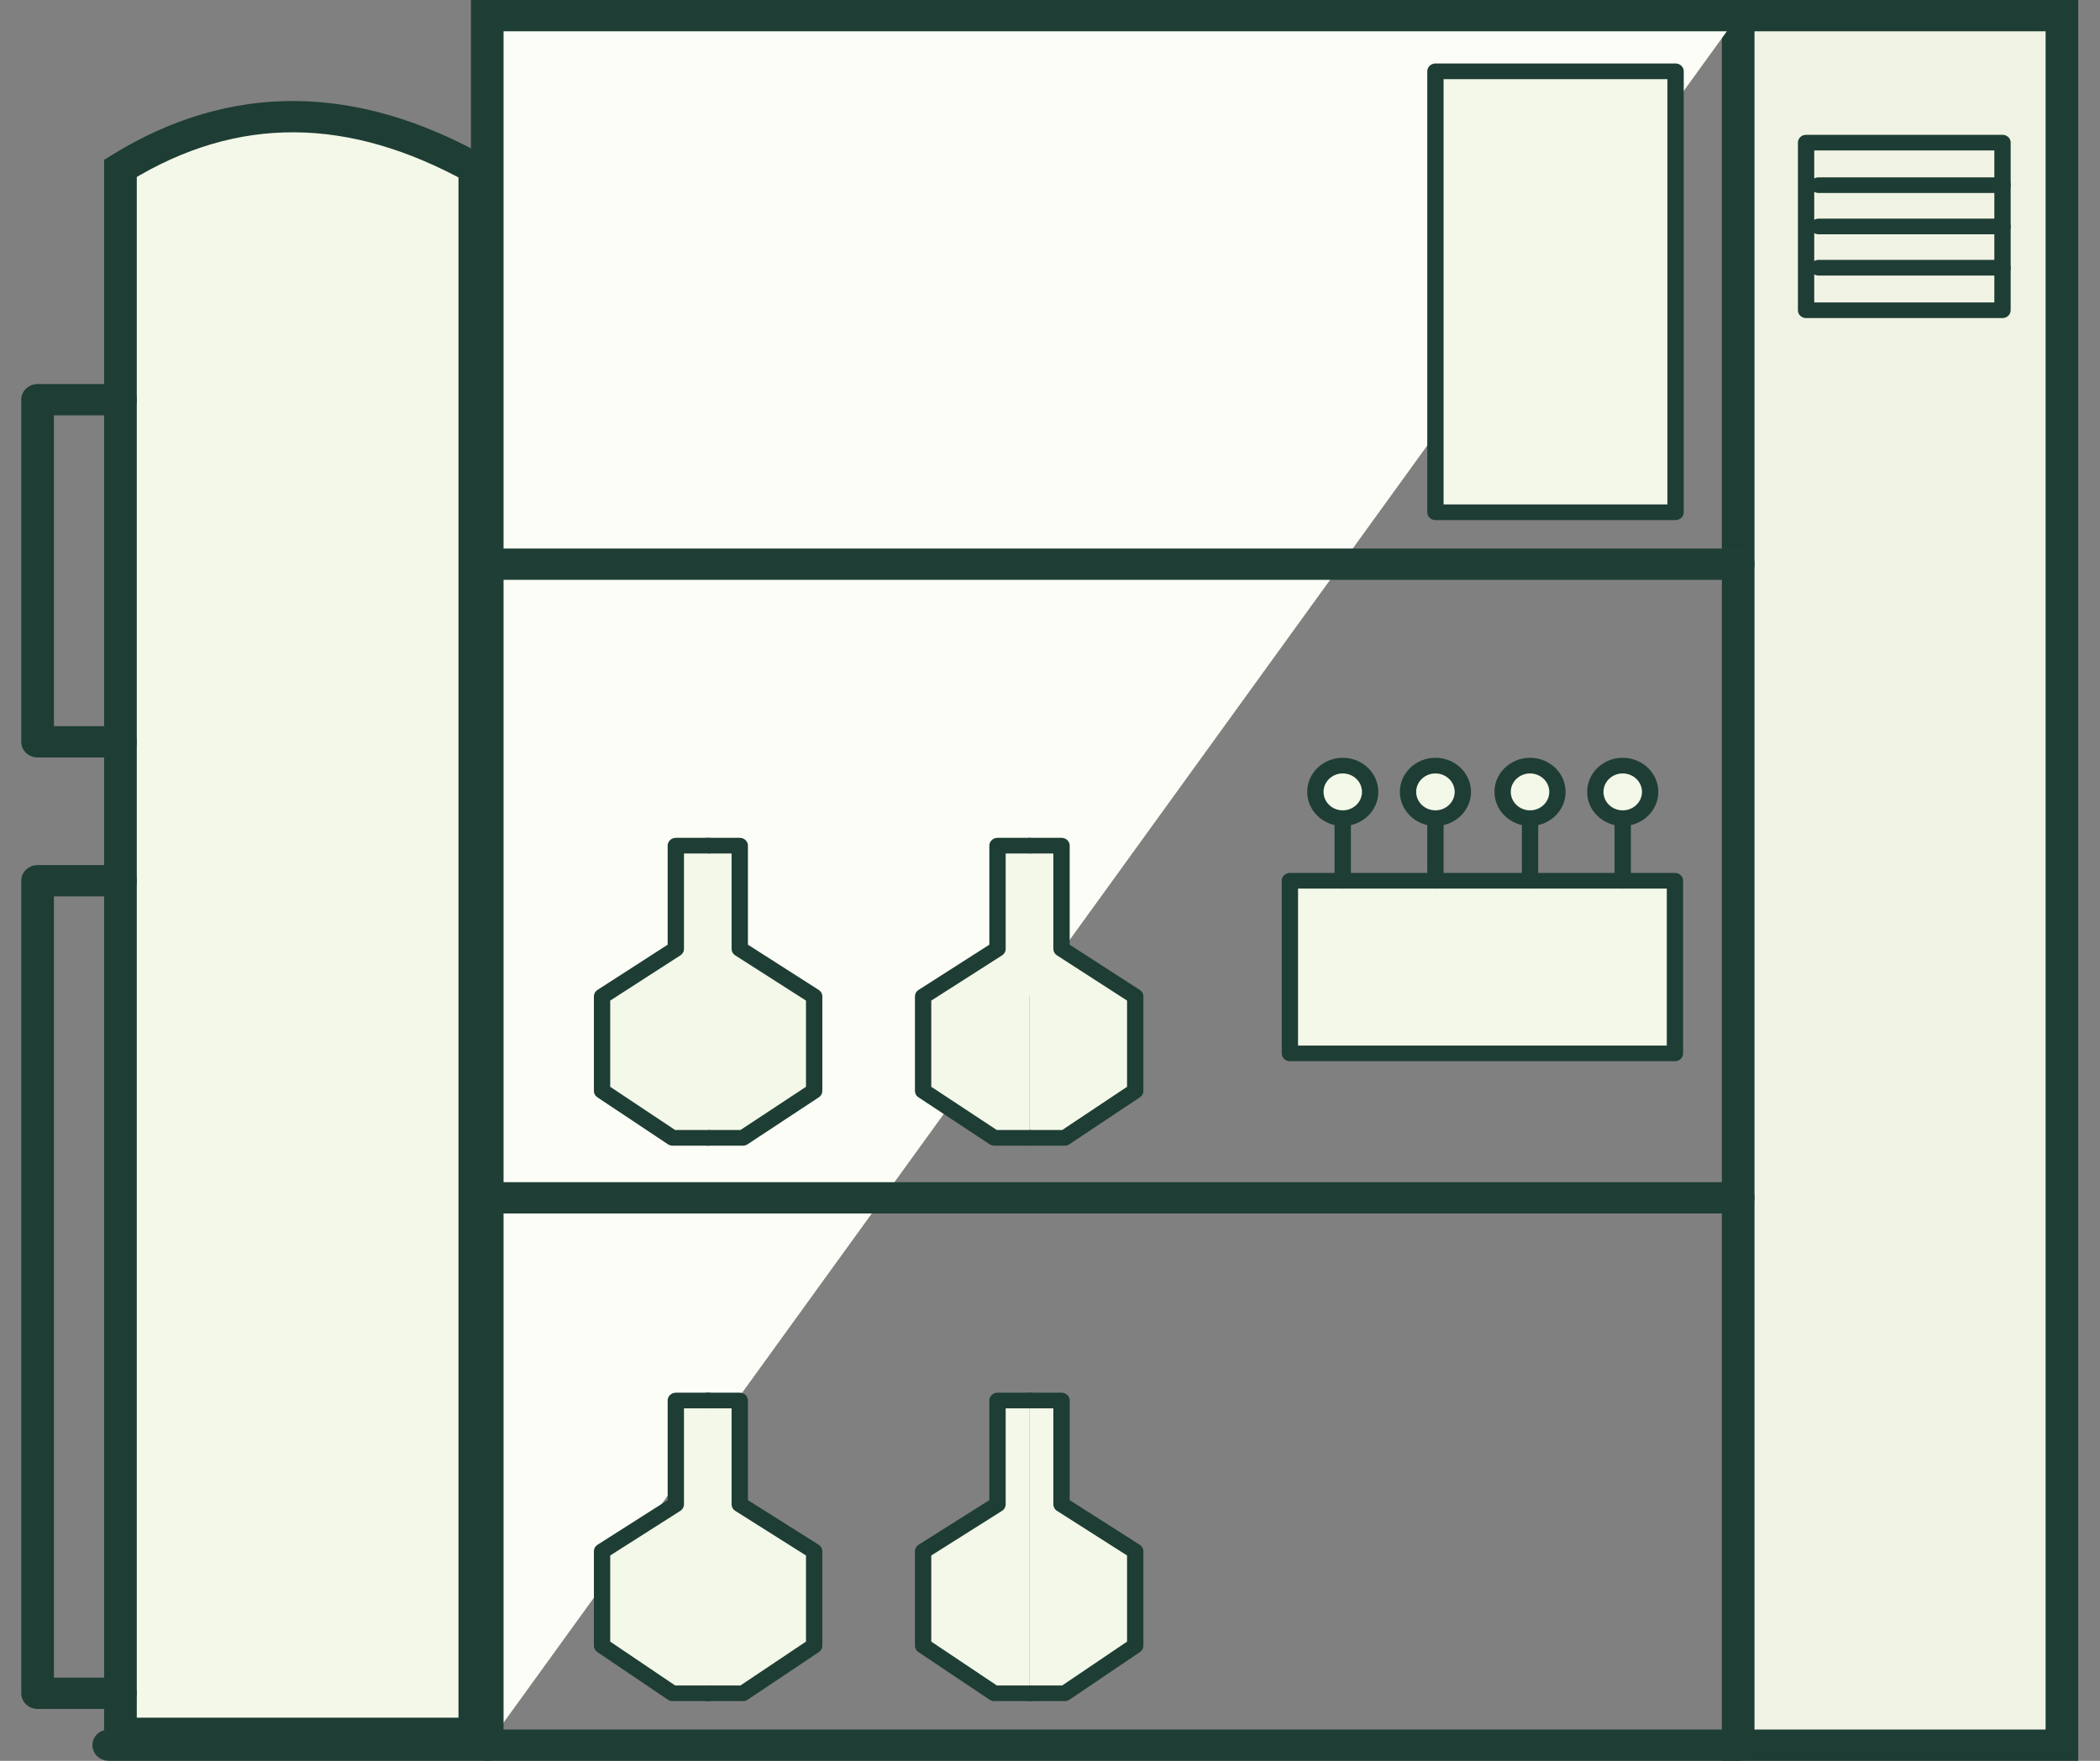 <svg width="31" height="26" xmlns="http://www.w3.org/2000/svg" xmlns:xlink="http://www.w3.org/1999/xlink" overflow="hidden"><rect width="100%" height="100%" fill="#808080" stroke="none"/><defs><clipPath id="clip0"><rect x="395" y="267" width="31" height="26"/></clipPath></defs><g clip-path="url(#clip0)" transform="translate(-395 -267)"><path d="M24.3 0.231 28.882 0.231 28.882 25.769 24.3 25.769Z" stroke="#1E3D35" stroke-width="0.462" stroke-linecap="round" stroke-miterlimit="10" fill="#F0F3E3" transform="matrix(1.043 0 0 1 395.314 267)"/><path d="M1.404 2.485 1.404 25.594 6.419 25.594 6.419 2.485C4.701 1.496 3.029 1.441 1.404 2.485Z" stroke="#1E3D35" stroke-width="0.462" stroke-linecap="round" stroke-miterlimit="10" fill="#F3F8E8" transform="matrix(1.043 0 0 1 395.314 267)"/><path d="M24.3 25.769 1.238 25.769" stroke="#1F3E36" stroke-width="0.462" stroke-linecap="round" stroke-miterlimit="10" fill="none" transform="matrix(1.043 0 0 1 395.314 267)"/><path d="M24.3 0.231 6.595 0.231 6.595 25.769" stroke="#1F3E36" stroke-width="0.462" stroke-linecap="round" stroke-miterlimit="10" fill="#FBFDF6" transform="matrix(1.043 0 0 1 395.314 267)"/><path d="M24.3 17.687 6.595 17.687" stroke="#1F3E36" stroke-width="0.462" stroke-linecap="round" stroke-miterlimit="10" fill="none" transform="matrix(1.043 0 0 1 395.314 267)"/><path d="M24.3 8.331 6.595 8.331" stroke="#1F3E36" stroke-width="0.462" stroke-linecap="round" stroke-miterlimit="10" fill="none" transform="matrix(1.043 0 0 1 395.314 267)"/><path d="M9.717 12.487 10.169 12.487 10.169 14.011 11.222 14.713 11.222 16.108 10.215 16.801 9.717 16.801" stroke="#1E3D35" stroke-width="0.231" stroke-linecap="round" stroke-linejoin="round" fill="#F3F8E8" transform="matrix(1.043 0 0 1 395.314 267)"/><path d="M9.726 12.487 9.264 12.487 9.264 14.011 8.22 14.713 8.22 16.108 9.218 16.801 9.726 16.801" stroke="#1E3D35" stroke-width="0.231" stroke-linecap="round" stroke-linejoin="round" fill="#F3F8E8" transform="matrix(1.043 0 0 1 395.314 267)"/><path d="M14.27 12.487 14.723 12.487 14.723 14.011 15.766 14.713 15.766 16.108 14.769 16.801 14.27 16.801" stroke="#1E3D35" stroke-width="0.231" stroke-linecap="round" stroke-linejoin="round" fill="#F3F8E8" transform="matrix(1.043 0 0 1 395.314 267)"/><path d="M14.27 12.487 13.817 12.487 13.817 14.011 12.764 14.713 12.764 16.108 13.771 16.801 14.27 16.801" stroke="#1E3D35" stroke-width="0.231" stroke-linecap="round" stroke-linejoin="round" fill="#F3F8E8" transform="matrix(1.043 0 0 1 395.314 267)"/><path d="M1.404 5.902 0.231 5.902 0.231 10.954 1.404 10.954" stroke="#1E3D35" stroke-width="0.462" stroke-linecap="round" stroke-linejoin="round" fill="none" transform="matrix(1.043 0 0 1 395.314 267)"/><path d="M1.404 13.005 0.231 13.005 0.231 25.003 1.404 25.003" stroke="#1E3D35" stroke-width="0.462" stroke-linecap="round" stroke-linejoin="round" fill="none" transform="matrix(1.043 0 0 1 395.314 267)"/><path d="M28.041 4.581 25.261 4.581 25.261 2.734 25.261 2.106 28.041 2.106 28.041 4.581Z" stroke="#1E3D35" stroke-width="0.231" stroke-linecap="round" stroke-linejoin="round" fill="none" transform="matrix(1.043 0 0 1 395.314 267)"/><path d="M25.437 2.734 28.041 2.734" stroke="#1E3D35" stroke-width="0.231" stroke-linecap="round" stroke-linejoin="round" fill="none" transform="matrix(1.043 0 0 1 395.314 267)"/><path d="M25.437 3.344 28.041 3.344" stroke="#1E3D35" stroke-width="0.231" stroke-linecap="round" stroke-linejoin="round" fill="none" transform="matrix(1.043 0 0 1 395.314 267)"/><path d="M25.437 3.953 28.041 3.953" stroke="#1E3D35" stroke-width="0.231" stroke-linecap="round" stroke-linejoin="round" fill="none" transform="matrix(1.043 0 0 1 395.314 267)"/><path d="M9.717 20.68 10.169 20.68 10.169 22.213 11.222 22.906 11.222 24.3 10.215 25.003 9.717 25.003" stroke="#1E3D35" stroke-width="0.231" stroke-linecap="round" stroke-linejoin="round" fill="#F3F8E8" transform="matrix(1.043 0 0 1 395.314 267)"/><path d="M9.726 20.68 9.264 20.68 9.264 22.213 8.22 22.906 8.22 24.3 9.218 25.003 9.726 25.003" stroke="#1E3D35" stroke-width="0.231" stroke-linecap="round" stroke-linejoin="round" fill="#F3F8E8" transform="matrix(1.043 0 0 1 395.314 267)"/><path d="M14.27 20.68 14.723 20.68 14.723 22.213 15.766 22.906 15.766 24.3 14.769 25.003 14.27 25.003" stroke="#1E3D35" stroke-width="0.231" stroke-linecap="round" stroke-linejoin="round" fill="#F3F8E8" transform="matrix(1.043 0 0 1 395.314 267)"/><path d="M14.27 20.68 13.817 20.68 13.817 22.213 12.764 22.906 12.764 24.3 13.771 25.003 14.27 25.003" stroke="#1E3D35" stroke-width="0.231" stroke-linecap="round" stroke-linejoin="round" fill="#F3F8E8" transform="matrix(1.043 0 0 1 395.314 267)"/><path d="M20.015 1.053 23.414 1.053 23.414 7.564 20.015 7.564Z" stroke="#1E3D35" stroke-width="0.231" stroke-linecap="round" stroke-linejoin="round" fill="#F3F8E8" transform="matrix(1.043 0 0 1 395.314 267)"/><path d="M17.955 13.005 23.405 13.005 23.405 15.554 17.955 15.554Z" stroke="#1E3D35" stroke-width="0.231" stroke-linecap="round" stroke-linejoin="round" fill="#F3F8E8" transform="matrix(1.043 0 0 1 395.314 267)"/><path d="M19.091 11.693C19.091 11.907 18.918 12.081 18.703 12.081 18.489 12.081 18.316 11.907 18.316 11.693 18.316 11.479 18.489 11.305 18.703 11.305 18.918 11.305 19.091 11.479 19.091 11.693Z" stroke="#1E3D35" stroke-width="0.231" stroke-linecap="round" stroke-linejoin="round" fill="#F3F8E8" transform="matrix(1.043 0 0 1 395.314 267)"/><path d="M18.703 13.005 18.703 12.081" stroke="#1E3D35" stroke-width="0.231" stroke-linecap="round" stroke-linejoin="round" fill="none" transform="matrix(1.043 0 0 1 395.314 267)"/><path d="M20.403 11.693C20.403 11.907 20.229 12.081 20.015 12.081 19.801 12.081 19.627 11.907 19.627 11.693 19.627 11.479 19.801 11.305 20.015 11.305 20.229 11.305 20.403 11.479 20.403 11.693Z" stroke="#1E3D35" stroke-width="0.231" stroke-linecap="round" stroke-linejoin="round" fill="#F3F8E8" transform="matrix(1.043 0 0 1 395.314 267)"/><path d="M20.015 13.005 20.015 12.081" stroke="#1E3D35" stroke-width="0.231" stroke-linecap="round" stroke-linejoin="round" fill="none" transform="matrix(1.043 0 0 1 395.314 267)"/><path d="M21.742 11.693C21.742 11.907 21.568 12.081 21.354 12.081 21.14 12.081 20.966 11.907 20.966 11.693 20.966 11.479 21.14 11.305 21.354 11.305 21.568 11.305 21.742 11.479 21.742 11.693Z" stroke="#1E3D35" stroke-width="0.231" stroke-linecap="round" stroke-linejoin="round" fill="#F3F8E8" transform="matrix(1.043 0 0 1 395.314 267)"/><path d="M21.354 13.005 21.354 12.081" stroke="#1E3D35" stroke-width="0.231" stroke-linecap="round" stroke-linejoin="round" fill="none" transform="matrix(1.043 0 0 1 395.314 267)"/><path d="M23.054 11.693C23.054 11.907 22.88 12.081 22.666 12.081 22.451 12.081 22.278 11.907 22.278 11.693 22.278 11.479 22.451 11.305 22.666 11.305 22.88 11.305 23.054 11.479 23.054 11.693Z" stroke="#1E3D35" stroke-width="0.231" stroke-linecap="round" stroke-linejoin="round" fill="#F3F8E8" transform="matrix(1.043 0 0 1 395.314 267)"/><path d="M22.666 13.005 22.666 12.081" stroke="#1E3D35" stroke-width="0.231" stroke-linecap="round" stroke-linejoin="round" fill="none" transform="matrix(1.043 0 0 1 395.314 267)"/></g></svg>